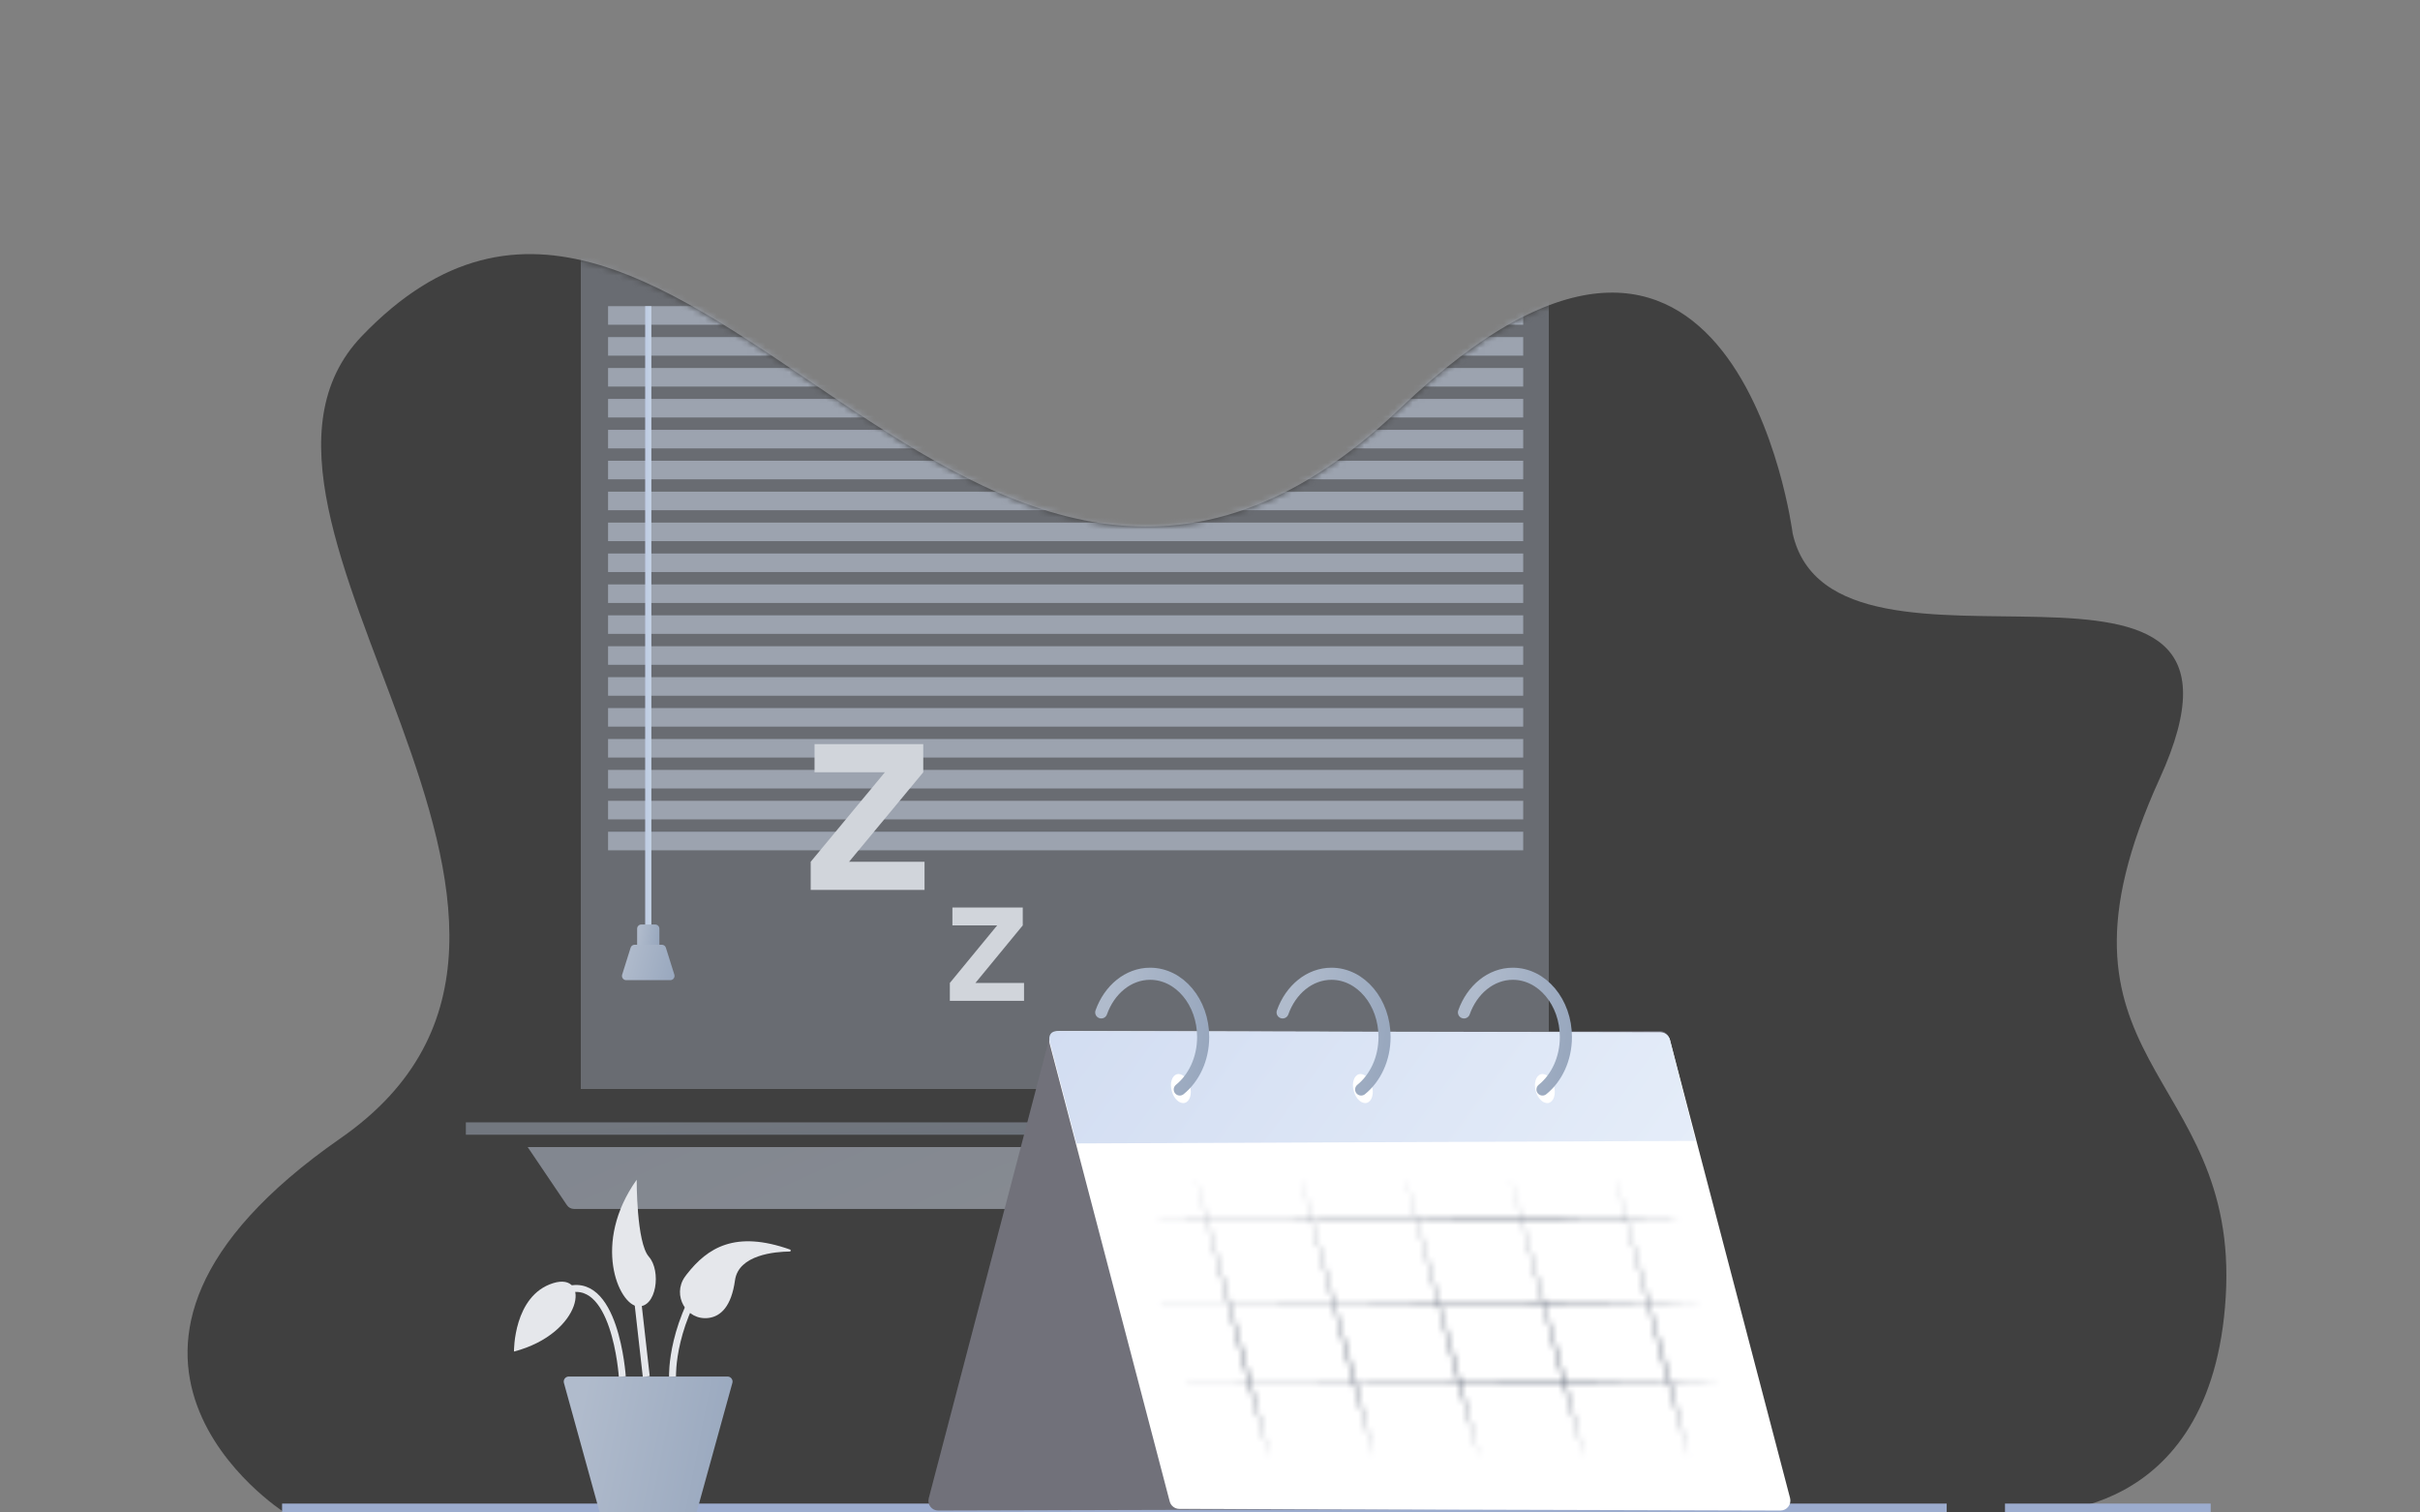 <svg width="400" height="250" viewBox="0 0 400 250" fill="none" xmlns="http://www.w3.org/2000/svg">
<rect x="0" y="0" width="400" height="250" fill="#808080" stroke="none"/>
<g clip-path="url(#clip0_462_11464)">
<g clip-path="url(#clip1_462_11464)">
<path d="M296.306 88.165C296.306 88.165 286.906 14.61 231.445 67.493C160.348 135.281 112.557 0.55 59.815 55.546C31.001 85.59 107.142 152.783 56.291 188.144C5.44 223.505 46.994 249.977 46.994 249.977H335.739C335.739 249.977 365.631 252.136 367.894 214.312C370.153 176.489 335.406 176.03 356.971 128.697C378.536 81.365 303.083 118.292 296.306 88.165Z" fill="#404040"/>
<mask id="mask0_462_11464" style="mask-type:alpha" maskUnits="userSpaceOnUse" x="31" y="42" width="337" height="208">
<path d="M296.306 88.165C296.306 88.165 286.906 14.61 231.445 67.493C160.348 135.281 112.557 0.55 59.815 55.546C31.001 85.59 107.142 152.783 56.291 188.144C5.44 223.505 46.994 249.977 46.994 249.977H335.739C335.739 249.977 365.631 252.136 367.894 214.312C370.153 176.489 335.406 176.03 356.971 128.697C378.536 81.365 303.083 118.292 296.306 88.165Z" fill="#44403C"/>
</mask>
<g mask="url(#mask0_462_11464)">
<rect opacity="0.45" x="96" y="38" width="160" height="142" fill="#9CA3AF"/>
<path opacity="0.45" d="M87.221 189.604H265.055L258.566 199.208C258.305 199.594 257.87 199.825 257.404 199.825H94.872C94.406 199.825 93.971 199.594 93.71 199.208L87.221 189.604Z" fill="url(#paint0_linear_462_11464)"/>
<rect opacity="0.45" x="77" y="185.517" width="198.275" height="2.044" fill="url(#paint1_linear_462_11464)"/>
<rect x="100.508" y="50.607" width="151.262" height="3.066" fill="#9CA3AF"/>
<rect x="100.508" y="60.828" width="151.262" height="3.066" fill="#9CA3AF"/>
<rect x="100.508" y="71.048" width="151.262" height="3.066" fill="#9CA3AF"/>
<rect x="100.508" y="81.269" width="151.262" height="3.066" fill="#9CA3AF"/>
<rect x="100.508" y="91.488" width="151.262" height="3.066" fill="#9CA3AF"/>
<rect x="100.508" y="101.709" width="151.262" height="3.066" fill="#9CA3AF"/>
<rect x="100.508" y="111.93" width="151.262" height="3.066" fill="#9CA3AF"/>
<rect x="100.508" y="122.15" width="151.262" height="3.066" fill="#9CA3AF"/>
<rect x="100.508" y="132.37" width="151.262" height="3.066" fill="#9CA3AF"/>
<rect x="100.508" y="55.718" width="151.262" height="3.066" fill="#9CA3AF"/>
<rect x="100.508" y="65.938" width="151.262" height="3.066" fill="#9CA3AF"/>
<rect x="100.508" y="76.158" width="151.262" height="3.066" fill="#9CA3AF"/>
<rect x="100.508" y="86.379" width="151.262" height="3.066" fill="#9CA3AF"/>
<rect x="100.508" y="96.599" width="151.262" height="3.066" fill="#9CA3AF"/>
<rect x="100.508" y="106.819" width="151.262" height="3.066" fill="#9CA3AF"/>
<rect x="100.508" y="117.04" width="151.262" height="3.066" fill="#9CA3AF"/>
<rect x="100.508" y="127.26" width="151.262" height="3.066" fill="#9CA3AF"/>
<rect x="100.508" y="137.48" width="151.262" height="3.066" fill="#9CA3AF"/>
<rect x="106.638" y="50.607" width="1.022" height="103.226" fill="url(#paint2_linear_462_11464)"/>
<path d="M105.311 153.512C105.311 153.124 105.624 152.811 106.012 152.811H108.289C108.676 152.811 108.99 153.124 108.99 153.512V156.155H105.311V153.512Z" fill="url(#paint3_linear_462_11464)"/>
<path d="M104.235 156.647C104.327 156.355 104.598 156.156 104.904 156.156H109.394C109.7 156.156 109.971 156.355 110.063 156.647L111.462 161.099C111.604 161.55 111.267 162.01 110.793 162.01H103.505C103.032 162.01 102.694 161.55 102.836 161.099L104.235 156.647Z" fill="url(#paint4_linear_462_11464)"/>
</g>
<path d="M46.628 249.528H321.769" stroke="#9CACCE" stroke-width="2" stroke-miterlimit="10"/>
<path d="M331.404 249.528H365.408" stroke="#9CACCE" stroke-width="2" stroke-miterlimit="10"/>
<path d="M114.244 250.955H100.023C99.647 250.955 99.322 250.706 99.222 250.345L93.209 228.582C93.064 228.053 93.462 227.528 94.01 227.528H120.253C120.805 227.528 121.203 228.053 121.054 228.582L115.041 250.345C114.945 250.706 114.62 250.955 114.244 250.955Z" fill="url(#paint5_linear_462_11464)"/>
<path d="M111.163 227.528C111.163 227.528 110.818 218.189 118.252 208.85" stroke="#E5E7EB" stroke-width="1.15" stroke-miterlimit="10"/>
<path d="M93.179 213.391C101.717 210.061 102.859 227.528 102.859 227.528" stroke="#E5E7EB" stroke-width="1.15" stroke-miterlimit="10"/>
<path d="M106.821 227.528L105.399 214.924" stroke="#E5E7EB" stroke-width="1.15" stroke-miterlimit="10"/>
<path d="M117.107 217.848C113.435 218.308 111.063 214.077 113.198 211.058C113.29 210.923 113.393 210.789 113.497 210.651C116.969 206.198 121.548 203.336 130.588 206.539C130.765 206.601 130.723 206.865 130.535 206.865C128.132 206.892 122.077 207.39 121.487 211.621C120.893 215.921 119.145 217.591 117.107 217.848Z" fill="#E5E7EB"/>
<path d="M105.238 195C105.238 195 105.181 205.385 107.254 207.727C109.323 210.072 108.523 216.2 105.403 215.924C102.28 215.644 97.773 205.504 105.238 195Z" fill="#E5E7EB"/>
<path d="M84.954 223.401C84.954 223.401 84.836 214.139 91.439 212.089C97.651 210.157 96.421 220.374 84.954 223.401Z" fill="#E5E7EB"/>
</g>
<path d="M134.634 127.65V123H152.604V127.65L140.342 142.444H152.816V147.094H134V142.444L146.262 127.65H134.634Z" fill="#D1D5DB"/>
<path d="M157.423 152.959V150H169.051V152.959L161.228 162.47H169.262V165.428H157V162.47L164.822 152.959H157.423Z" fill="#D1D5DB"/>
<path d="M155.067 249.676L254.498 249.404C255.226 249.4 255.866 248.91 256.05 248.205L275.913 172.445C276.181 171.422 275.407 170.426 274.353 170.43L174.922 170.702C174.194 170.706 173.554 171.196 173.37 171.901L153.508 247.66C153.239 248.68 154.013 249.68 155.067 249.676Z" fill="#71717A"/>
<path d="M294.284 249.676L194.923 249.404C194.179 249.4 193.528 248.898 193.34 248.178L173.497 172.484C173.225 171.441 174.01 170.422 175.091 170.426L274.453 170.698C275.196 170.702 275.848 171.204 276.035 171.924L295.879 247.614C296.151 248.661 295.361 249.68 294.284 249.676Z" fill="white"/>
<path d="M280.275 188.578L276.019 171.865C275.83 171.132 275.173 170.621 274.424 170.617L174.78 170.426C173.695 170.422 173.247 171.159 173.521 172.22L177.92 189L280.275 188.578Z" fill="url(#paint6_linear_462_11464)"/>
<path d="M195.834 182.294C196.667 182.066 197.053 180.822 196.695 179.516C196.338 178.209 195.373 177.335 194.54 177.562C193.707 177.79 193.322 179.034 193.679 180.34C194.036 181.647 195.001 182.522 195.834 182.294Z" fill="white"/>
<path d="M225.913 182.295C226.746 182.067 227.132 180.823 226.774 179.517C226.417 178.21 225.452 177.336 224.62 177.563C223.787 177.791 223.401 179.035 223.758 180.341C224.115 181.648 225.08 182.523 225.913 182.295Z" fill="white"/>
<path d="M255.996 182.296C256.829 182.068 257.215 180.824 256.857 179.518C256.5 178.211 255.535 177.337 254.703 177.564C253.87 177.792 253.484 179.036 253.841 180.342C254.198 181.649 255.163 182.524 255.996 182.296Z" fill="white"/>
<path d="M182.023 167.341C183.353 163.59 186.473 160.953 190.102 160.953C194.946 160.953 198.87 165.636 198.87 171.411C198.87 175.021 197.337 178.202 195.003 180.084" stroke="url(#paint7_linear_462_11464)" stroke-width="2" stroke-miterlimit="10" stroke-linecap="round"/>
<path d="M212.003 167.341C213.333 163.59 216.452 160.953 220.081 160.953C224.925 160.953 228.849 165.636 228.849 171.411C228.849 175.021 227.316 178.202 224.983 180.084" stroke="url(#paint8_linear_462_11464)" stroke-width="2" stroke-miterlimit="10" stroke-linecap="round"/>
<path d="M241.979 167.341C243.308 163.59 246.428 160.953 250.057 160.953C254.901 160.953 258.825 165.636 258.825 171.411C258.825 175.021 257.292 178.202 254.958 180.084" stroke="url(#paint9_linear_462_11464)" stroke-width="2" stroke-miterlimit="10" stroke-linecap="round"/>
<mask id="path-47-inside-1_462_11464" fill="white">
<path d="M197.861 195.298L203.909 217.839L205.422 223.472L206.906 229.117C207.86 232.888 208.818 236.659 209.699 240.449L209.661 240.461C208.569 236.724 207.553 232.969 206.534 229.217L205.055 223.572L203.61 217.919L197.819 195.309L197.861 195.298Z"/>
</mask>
<path d="M197.861 195.298L201.725 194.261L200.684 190.382L196.809 191.439L197.861 195.298ZM203.909 217.839L200.045 218.875L200.046 218.877L203.909 217.839ZM205.422 223.472L209.291 222.456L209.288 222.445L209.285 222.434L205.422 223.472ZM206.906 229.117L210.783 228.136L210.779 228.118L210.774 228.101L206.906 229.117ZM209.699 240.449L210.85 244.28L214.446 243.2L213.595 239.543L209.699 240.449ZM209.661 240.461L205.822 241.583L206.952 245.45L210.811 244.292L209.661 240.461ZM206.534 229.217L202.664 230.231L202.669 230.248L202.674 230.266L206.534 229.217ZM205.055 223.572L201.179 224.563L201.182 224.574L201.185 224.586L205.055 223.572ZM203.61 217.919L207.485 216.929L207.485 216.927L203.61 217.919ZM197.819 195.309L196.767 191.45L192.967 192.487L193.944 196.302L197.819 195.309ZM193.998 196.334L200.045 218.875L207.772 216.803L201.725 194.261L193.998 196.334ZM200.046 218.877L201.559 224.51L209.285 222.434L207.772 216.801L200.046 218.877ZM201.554 224.489L203.037 230.134L210.774 228.101L209.291 222.456L201.554 224.489ZM203.028 230.098C203.985 233.879 204.932 237.61 205.803 241.355L213.595 239.543C212.703 235.708 211.735 231.897 210.783 228.136L203.028 230.098ZM208.549 236.618L208.511 236.63L210.811 244.292L210.85 244.28L208.549 236.618ZM213.5 239.338C212.421 235.646 211.416 231.931 210.394 228.168L202.674 230.266C203.69 234.006 204.716 237.802 205.822 241.583L213.5 239.338ZM210.403 228.203L208.924 222.558L201.185 224.586L202.664 230.231L210.403 228.203ZM208.93 222.581L207.485 216.929L199.734 218.91L201.179 224.563L208.93 222.581ZM207.485 216.927L201.694 194.317L193.944 196.302L199.735 218.912L207.485 216.927ZM198.872 199.168L198.914 199.157L196.809 191.439L196.767 191.45L198.872 199.168Z" fill="#6B7280" mask="url(#path-47-inside-1_462_11464)"/>
<mask id="path-49-inside-2_462_11464" fill="white">
<path d="M215.202 195.298L221.25 217.839L222.763 223.472L224.246 229.117C225.201 232.888 226.159 236.659 227.04 240.449L227.002 240.461C225.91 236.724 224.894 232.969 223.875 229.217L222.395 223.572L220.951 217.919L215.16 195.309L215.202 195.298Z"/>
</mask>
<path d="M215.202 195.298L219.066 194.261L218.025 190.382L214.15 191.439L215.202 195.298ZM221.25 217.839L217.386 218.875L217.387 218.877L221.25 217.839ZM222.763 223.472L226.632 222.456L226.629 222.445L226.626 222.434L222.763 223.472ZM224.246 229.117L228.124 228.136L228.12 228.118L228.115 228.101L224.246 229.117ZM227.04 240.449L228.19 244.28L231.787 243.2L230.936 239.543L227.04 240.449ZM227.002 240.461L223.162 241.583L224.293 245.45L228.152 244.292L227.002 240.461ZM223.875 229.217L220.005 230.231L220.01 230.248L220.015 230.266L223.875 229.217ZM222.395 223.572L218.52 224.563L218.523 224.574L218.526 224.586L222.395 223.572ZM220.951 217.919L224.826 216.929L224.826 216.927L220.951 217.919ZM215.16 195.309L214.108 191.45L210.308 192.487L211.285 196.302L215.16 195.309ZM211.339 196.334L217.386 218.875L225.113 216.803L219.066 194.261L211.339 196.334ZM217.387 218.877L218.9 224.51L226.626 222.434L225.113 216.801L217.387 218.877ZM218.895 224.489L220.378 230.134L228.115 228.101L226.632 222.456L218.895 224.489ZM220.369 230.098C221.325 233.879 222.273 237.61 223.144 241.355L230.936 239.543C230.044 235.708 229.076 231.897 228.124 228.136L220.369 230.098ZM225.89 236.618L225.851 236.63L228.152 244.292L228.19 244.28L225.89 236.618ZM230.841 239.338C229.762 235.646 228.757 231.931 227.735 228.168L220.015 230.266C221.031 234.006 222.057 237.802 223.162 241.583L230.841 239.338ZM227.744 228.203L226.265 222.558L218.526 224.586L220.005 230.231L227.744 228.203ZM226.271 222.581L224.826 216.929L217.075 218.91L218.52 224.563L226.271 222.581ZM224.826 216.927L219.035 194.317L211.285 196.302L217.076 218.912L224.826 216.927ZM216.213 199.168L216.255 199.157L214.15 191.439L214.108 191.45L216.213 199.168Z" fill="#6B7280" mask="url(#path-49-inside-2_462_11464)"/>
<mask id="path-51-inside-3_462_11464" fill="white">
<path d="M232.543 195.298L238.59 217.839L240.104 223.472L241.587 229.117C242.541 232.888 243.499 236.659 244.381 240.449L244.343 240.461C243.25 236.724 242.235 232.969 241.215 229.217L239.736 223.572L238.291 217.919L232.501 195.309L232.543 195.298Z"/>
</mask>
<path d="M232.543 195.298L236.407 194.261L235.366 190.382L231.491 191.439L232.543 195.298ZM238.59 217.839L234.727 218.875L234.727 218.877L238.59 217.839ZM240.104 223.472L243.973 222.456L243.97 222.445L243.967 222.434L240.104 223.472ZM241.587 229.117L245.465 228.136L245.461 228.118L245.456 228.101L241.587 229.117ZM244.381 240.449L245.532 244.28L249.127 243.2L248.277 239.543L244.381 240.449ZM244.343 240.461L240.503 241.583L241.634 245.451L245.493 244.291L244.343 240.461ZM241.215 229.217L237.346 230.231L237.351 230.248L237.355 230.266L241.215 229.217ZM239.736 223.572L235.861 224.562L235.864 224.574L235.867 224.586L239.736 223.572ZM238.291 217.919L242.167 216.929L242.166 216.927L238.291 217.919ZM232.501 195.309L231.449 191.45L227.649 192.486L228.626 196.302L232.501 195.309ZM228.68 196.334L234.727 218.875L242.454 216.803L236.407 194.261L228.68 196.334ZM234.727 218.877L236.241 224.51L243.967 222.434L242.453 216.801L234.727 218.877ZM236.235 224.489L237.718 230.134L245.456 228.101L243.973 222.456L236.235 224.489ZM237.709 230.098C238.666 233.879 239.614 237.61 240.485 241.355L248.277 239.543C247.385 235.708 246.417 231.897 245.465 228.136L237.709 230.098ZM243.23 236.618L243.192 236.63L245.493 244.291L245.532 244.28L243.23 236.618ZM248.182 239.338C247.103 235.646 246.098 231.931 245.075 228.168L237.355 230.266C238.372 234.007 239.398 237.802 240.503 241.583L248.182 239.338ZM245.085 228.203L243.606 222.558L235.867 224.586L237.346 230.231L245.085 228.203ZM243.612 222.581L242.167 216.929L234.416 218.91L235.861 224.562L243.612 222.581ZM242.166 216.927L236.376 194.317L228.626 196.302L234.417 218.912L242.166 216.927ZM233.553 199.169L233.595 199.157L231.491 191.439L231.449 191.45L233.553 199.169Z" fill="#6B7280" mask="url(#path-51-inside-3_462_11464)"/>
<mask id="path-53-inside-4_462_11464" fill="white">
<path d="M249.88 195.298L255.927 217.839L257.441 223.472L258.924 229.117C259.878 232.888 260.836 236.659 261.718 240.449L261.679 240.461C260.587 236.724 259.572 232.969 258.552 229.217L257.073 223.572L255.628 217.919L249.838 195.309L249.88 195.298Z"/>
</mask>
<path d="M249.88 195.298L253.743 194.261L252.703 190.382L248.828 191.439L249.88 195.298ZM255.927 217.839L252.064 218.875L252.064 218.877L255.927 217.839ZM257.441 223.472L261.31 222.456L261.307 222.445L261.304 222.434L257.441 223.472ZM258.924 229.117L262.802 228.136L262.797 228.118L262.793 228.101L258.924 229.117ZM261.718 240.449L262.868 244.28L266.464 243.2L265.614 239.543L261.718 240.449ZM261.679 240.461L257.84 241.583L258.971 245.451L262.83 244.291L261.679 240.461ZM258.552 229.217L254.683 230.231L254.688 230.248L254.692 230.266L258.552 229.217ZM257.073 223.572L253.198 224.562L253.201 224.574L253.204 224.586L257.073 223.572ZM255.628 217.919L259.504 216.929L259.503 216.927L255.628 217.919ZM249.838 195.309L248.786 191.45L244.986 192.486L245.963 196.302L249.838 195.309ZM246.017 196.334L252.064 218.875L259.791 216.803L253.743 194.261L246.017 196.334ZM252.064 218.877L253.578 224.51L261.304 222.434L259.79 216.801L252.064 218.877ZM253.572 224.489L255.055 230.134L262.793 228.101L261.31 222.456L253.572 224.489ZM255.046 230.098C256.003 233.879 256.951 237.61 257.822 241.355L265.614 239.543C264.722 235.708 263.754 231.897 262.802 228.136L255.046 230.098ZM260.567 236.618L260.529 236.63L262.83 244.291L262.868 244.28L260.567 236.618ZM265.519 239.338C264.44 235.646 263.435 231.931 262.412 228.168L254.692 230.266C255.709 234.006 256.735 237.802 257.84 241.583L265.519 239.338ZM262.422 228.203L260.942 222.558L253.204 224.586L254.683 230.231L262.422 228.203ZM260.949 222.581L259.504 216.929L251.753 218.91L253.198 224.562L260.949 222.581ZM259.503 216.927L253.713 194.317L245.963 196.302L251.753 218.912L259.503 216.927ZM250.89 199.169L250.932 199.157L248.828 191.439L248.786 191.45L250.89 199.169Z" fill="#6B7280" mask="url(#path-53-inside-4_462_11464)"/>
<mask id="path-55-inside-5_462_11464" fill="white">
<path d="M267.221 195.298L273.268 217.839L274.782 223.472L276.265 229.117C277.219 232.888 278.177 236.659 279.059 240.449L279.02 240.461C277.928 236.724 276.913 232.969 275.893 229.217L274.414 223.572L272.969 217.919L267.179 195.309L267.221 195.298Z"/>
</mask>
<path d="M267.221 195.298L271.084 194.261L270.044 190.382L266.169 191.439L267.221 195.298ZM273.268 217.839L269.405 218.875L269.405 218.877L273.268 217.839ZM274.782 223.472L278.651 222.456L278.648 222.445L278.645 222.434L274.782 223.472ZM276.265 229.117L280.143 228.136L280.138 228.118L280.134 228.101L276.265 229.117ZM279.059 240.449L280.209 244.28L283.805 243.2L282.955 239.543L279.059 240.449ZM279.02 240.461L275.181 241.583L276.312 245.451L280.171 244.291L279.02 240.461ZM275.893 229.217L272.024 230.231L272.028 230.248L272.033 230.266L275.893 229.217ZM274.414 223.572L270.539 224.562L270.542 224.574L270.545 224.586L274.414 223.572ZM272.969 217.919L276.845 216.929L276.844 216.927L272.969 217.919ZM267.179 195.309L266.127 191.45L262.327 192.486L263.304 196.302L267.179 195.309ZM263.357 196.334L269.405 218.875L277.132 216.803L271.084 194.261L263.357 196.334ZM269.405 218.877L270.919 224.51L278.645 222.434L277.131 216.801L269.405 218.877ZM270.913 224.489L272.396 230.134L280.134 228.101L278.651 222.456L270.913 224.489ZM272.387 230.098C273.344 233.879 274.292 237.61 275.163 241.355L282.955 239.543C282.063 235.708 281.094 231.897 280.143 228.136L272.387 230.098ZM277.908 236.618L277.87 236.63L280.171 244.291L280.209 244.28L277.908 236.618ZM282.86 239.338C281.78 235.646 280.776 231.931 279.753 228.168L272.033 230.266C273.05 234.006 274.076 237.802 275.181 241.583L282.86 239.338ZM279.763 228.203L278.283 222.558L270.545 224.586L272.024 230.231L279.763 228.203ZM278.289 222.581L276.845 216.929L269.094 218.91L270.539 224.562L278.289 222.581ZM276.844 216.927L271.054 194.317L263.304 196.302L269.094 218.912L276.844 216.927ZM268.231 199.169L268.273 199.157L266.169 191.439L266.127 191.45L268.231 199.169Z" fill="#6B7280" mask="url(#path-55-inside-5_462_11464)"/>
<mask id="path-57-inside-6_462_11464" fill="white">
<path d="M189.113 201.64L233.464 201.506L244.55 201.468H255.637L266.723 201.537L272.269 201.571L277.81 201.64V201.679L272.269 201.744L266.723 201.782L255.637 201.851L244.55 201.847L233.464 201.813L189.113 201.679V201.64Z"/>
</mask>
<path d="M189.113 201.64L189.101 197.64L185.113 197.652V201.64H189.113ZM233.464 201.506L233.476 205.506L233.477 205.506L233.464 201.506ZM244.55 201.468V197.468L244.536 197.468L244.55 201.468ZM255.637 201.468L255.662 197.468L255.649 197.468H255.637V201.468ZM266.723 201.537L266.699 205.537H266.699L266.723 201.537ZM272.269 201.571L272.318 197.572L272.306 197.571L272.294 197.571L272.269 201.571ZM277.81 201.64H281.81V197.69L277.86 197.641L277.81 201.64ZM277.81 201.679L277.857 205.678L281.81 205.632V201.679H277.81ZM272.269 201.744L272.296 205.744L272.306 205.744L272.316 205.743L272.269 201.744ZM266.723 201.782L266.748 205.782L266.751 205.782L266.723 201.782ZM255.637 201.851L255.635 205.851L255.649 205.851L255.662 205.851L255.637 201.851ZM244.55 201.847L244.538 205.847L244.549 205.847L244.55 201.847ZM233.464 201.813L233.476 197.813L233.476 197.813L233.464 201.813ZM189.113 201.679H185.113V205.666L189.101 205.679L189.113 201.679ZM189.125 205.64L233.476 205.506L233.451 197.506L189.101 197.64L189.125 205.64ZM233.477 205.506L244.564 205.468L244.536 197.468L233.45 197.506L233.477 205.506ZM244.55 205.468H255.637V197.468H244.55V205.468ZM255.612 205.468L266.699 205.537L266.748 197.537L255.662 197.468L255.612 205.468ZM266.699 205.537L272.244 205.571L272.294 197.571L266.748 197.537L266.699 205.537ZM272.219 205.571L277.76 205.64L277.86 197.641L272.318 197.572L272.219 205.571ZM273.81 201.64V201.679H281.81V201.64H273.81ZM277.763 197.679L272.222 197.744L272.316 205.743L277.857 205.678L277.763 197.679ZM272.241 197.744L266.696 197.782L266.751 205.782L272.296 205.744L272.241 197.744ZM266.699 197.782L255.612 197.851L255.662 205.851L266.748 205.782L266.699 197.782ZM255.638 197.851L244.552 197.847L244.549 205.847L255.635 205.851L255.638 197.851ZM244.563 197.847L233.476 197.813L233.451 205.813L244.538 205.847L244.563 197.847ZM233.476 197.813L189.125 197.679L189.101 205.679L233.451 205.813L233.476 197.813ZM193.113 201.679V201.64H185.113V201.679H193.113Z" fill="#6B7280" mask="url(#path-57-inside-6_462_11464)"/>
<mask id="path-59-inside-7_462_11464" fill="white">
<path d="M191.86 215.203L236.207 215.069L247.297 215.034L258.384 215.03L269.47 215.099L275.012 215.134L280.557 215.203V215.241L275.012 215.31L269.47 215.345L258.384 215.413H247.297L236.207 215.375L191.86 215.241V215.203Z"/>
</mask>
<path d="M191.86 215.203L191.848 211.203L187.86 211.215V215.203H191.86ZM236.207 215.069L236.219 219.069L236.219 219.069L236.207 215.069ZM247.297 215.034L247.296 211.034L247.285 211.034L247.297 215.034ZM258.384 215.03L258.409 211.03L258.396 211.03L258.382 211.03L258.384 215.03ZM269.47 215.099L269.495 211.099L269.47 215.099ZM275.012 215.134L275.062 211.134L275.049 211.134L275.037 211.134L275.012 215.134ZM280.557 215.203H284.557V211.252L280.607 211.203L280.557 215.203ZM280.557 215.241L280.607 219.241L284.557 219.192V215.241H280.557ZM275.012 215.31L275.037 219.31L275.049 219.31L275.062 219.31L275.012 215.31ZM269.47 215.345L269.495 219.344H269.495L269.47 215.345ZM258.384 215.413V219.413H258.396L258.409 219.413L258.384 215.413ZM247.297 215.413L247.283 219.413H247.297V215.413ZM236.207 215.375L236.221 211.375L236.219 211.375L236.207 215.375ZM191.86 215.241H187.86V219.229L191.848 219.241L191.86 215.241ZM191.872 219.203L236.219 219.069L236.195 211.069L191.848 211.203L191.872 219.203ZM236.219 219.069L247.31 219.034L247.285 211.034L236.194 211.069L236.219 219.069ZM247.299 219.034L258.385 219.03L258.382 211.03L247.296 211.034L247.299 219.034ZM258.359 219.03L269.446 219.099L269.495 211.099L258.409 211.03L258.359 219.03ZM269.446 219.099L274.987 219.134L275.037 211.134L269.495 211.099L269.446 219.099ZM274.962 219.133L280.507 219.202L280.607 211.203L275.062 211.134L274.962 219.133ZM276.557 215.203V215.241H284.557V215.203H276.557ZM280.507 211.241L274.962 211.31L275.062 219.31L280.607 219.241L280.507 211.241ZM274.987 211.31L269.446 211.345L269.495 219.344L275.037 219.31L274.987 211.31ZM269.446 211.345L258.359 211.414L258.409 219.413L269.495 219.344L269.446 211.345ZM258.384 211.413H247.297V219.413H258.384V211.413ZM247.311 211.414L236.221 211.375L236.193 219.375L247.283 219.413L247.311 211.414ZM236.219 211.375L191.872 211.241L191.848 219.241L236.195 219.375L236.219 211.375ZM195.86 215.241V215.203H187.86V215.241H195.86Z" fill="#6B7280" mask="url(#path-59-inside-7_462_11464)"/>
<mask id="path-61-inside-8_462_11464" fill="white">
<path d="M195.19 228.768L239.537 228.634L250.627 228.596H261.714L272.801 228.665L278.342 228.699L283.887 228.768V228.806L278.342 228.875L272.801 228.91L261.714 228.979L250.627 228.975L239.537 228.941L195.19 228.806V228.768Z"/>
</mask>
<path d="M195.19 228.768L195.178 224.768L191.19 224.78V228.768H195.19ZM239.537 228.634L239.549 232.634L239.551 232.634L239.537 228.634ZM250.627 228.596V224.596L250.614 224.596L250.627 228.596ZM261.714 228.596L261.739 224.596L261.726 224.596H261.714V228.596ZM272.801 228.665L272.825 224.665H272.825L272.801 228.665ZM278.342 228.699L278.392 224.699L278.379 224.699L278.367 224.699L278.342 228.699ZM283.887 228.768H287.887V224.818L283.937 224.768L283.887 228.768ZM283.887 228.806L283.937 232.806L287.887 232.757V228.806H283.887ZM278.342 228.875L278.367 232.875L278.379 232.875L278.392 232.875L278.342 228.875ZM272.801 228.91L272.825 232.91L272.801 228.91ZM261.714 228.979L261.713 232.979L261.726 232.979L261.739 232.979L261.714 228.979ZM250.627 228.975L250.615 232.975L250.626 232.975L250.627 228.975ZM239.537 228.941L239.549 224.941L239.549 224.941L239.537 228.941ZM195.19 228.806H191.19V232.794L195.178 232.806L195.19 228.806ZM195.203 232.768L239.549 232.634L239.525 224.634L195.178 224.768L195.203 232.768ZM239.551 232.634L250.641 232.596L250.614 224.596L239.523 224.634L239.551 232.634ZM250.627 232.596H261.714V224.596H250.627V232.596ZM261.689 232.596L272.776 232.665L272.825 224.665L261.739 224.596L261.689 232.596ZM272.776 232.665L278.317 232.699L278.367 224.699L272.825 224.665L272.776 232.665ZM278.292 232.699L283.837 232.768L283.937 224.768L278.392 224.699L278.292 232.699ZM279.887 228.768V228.806H287.887V228.768H279.887ZM283.837 224.807L278.292 224.876L278.392 232.875L283.937 232.806L283.837 224.807ZM278.317 224.876L272.776 224.91L272.825 232.91L278.367 232.875L278.317 224.876ZM272.776 224.91L261.689 224.979L261.739 232.979L272.825 232.91L272.776 224.91ZM261.715 224.979L250.629 224.975L250.626 232.975L261.713 232.979L261.715 224.979ZM250.64 224.975L239.549 224.941L239.524 232.941L250.615 232.975L250.64 224.975ZM239.549 224.941L195.203 224.806L195.178 232.806L239.525 232.941L239.549 224.941ZM199.19 228.806V228.768H191.19V228.806H199.19Z" fill="#6B7280" mask="url(#path-61-inside-8_462_11464)"/>
</g>
<defs>
<linearGradient id="paint0_linear_462_11464" x1="-46.601" y1="186.49" x2="32.485" y2="362.77" gradientUnits="userSpaceOnUse">
<stop stop-color="#C5D2EC"/>
<stop offset="0.996" stop-color="#F1F7FE"/>
</linearGradient>
<linearGradient id="paint1_linear_462_11464" x1="103.039" y1="185.552" x2="104.184" y2="203.891" gradientUnits="userSpaceOnUse">
<stop stop-color="#B0BBCC"/>
<stop offset="1" stop-color="#8D9EB7"/>
</linearGradient>
<linearGradient id="paint2_linear_462_11464" x1="105.869" y1="19.148" x2="108.47" y2="19.151" gradientUnits="userSpaceOnUse">
<stop stop-color="#B8C5E0"/>
<stop offset="0.996" stop-color="#C9D8E8"/>
</linearGradient>
<linearGradient id="paint3_linear_462_11464" x1="105.794" y1="152.868" x2="111.094" y2="153.832" gradientUnits="userSpaceOnUse">
<stop stop-color="#B0BBCC"/>
<stop offset="1" stop-color="#8D9EB7"/>
</linearGradient>
<linearGradient id="paint4_linear_462_11464" x1="103.758" y1="156.257" x2="116.581" y2="159.587" gradientUnits="userSpaceOnUse">
<stop stop-color="#B0BBCC"/>
<stop offset="1" stop-color="#8D9EB7"/>
</linearGradient>
<linearGradient id="paint5_linear_462_11464" x1="96.844" y1="227.933" x2="136.821" y2="235.801" gradientUnits="userSpaceOnUse">
<stop stop-color="#B0BBCC"/>
<stop offset="1" stop-color="#8D9EB7"/>
</linearGradient>
<linearGradient id="paint6_linear_462_11464" x1="93.05" y1="164.765" x2="276.831" y2="300.18" gradientUnits="userSpaceOnUse">
<stop stop-color="#C5D2EC"/>
<stop offset="0.996" stop-color="#F1F7FE"/>
</linearGradient>
<linearGradient id="paint7_linear_462_11464" x1="184.236" y1="161.284" x2="208.784" y2="164.855" gradientUnits="userSpaceOnUse">
<stop stop-color="#B0BBCC"/>
<stop offset="1" stop-color="#8D9EB7"/>
</linearGradient>
<linearGradient id="paint8_linear_462_11464" x1="214.215" y1="161.284" x2="238.764" y2="164.855" gradientUnits="userSpaceOnUse">
<stop stop-color="#B0BBCC"/>
<stop offset="1" stop-color="#8D9EB7"/>
</linearGradient>
<linearGradient id="paint9_linear_462_11464" x1="244.191" y1="161.284" x2="268.739" y2="164.855" gradientUnits="userSpaceOnUse">
<stop stop-color="#B0BBCC"/>
<stop offset="1" stop-color="#8D9EB7"/>
</linearGradient>
<clipPath id="clip0_462_11464">
<rect width="400" height="250" fill="white"/>
</clipPath>
<clipPath id="clip1_462_11464">
<rect width="337.31" height="208.104" fill="white" transform="translate(31 42)"/>
</clipPath>
</defs>
</svg>
